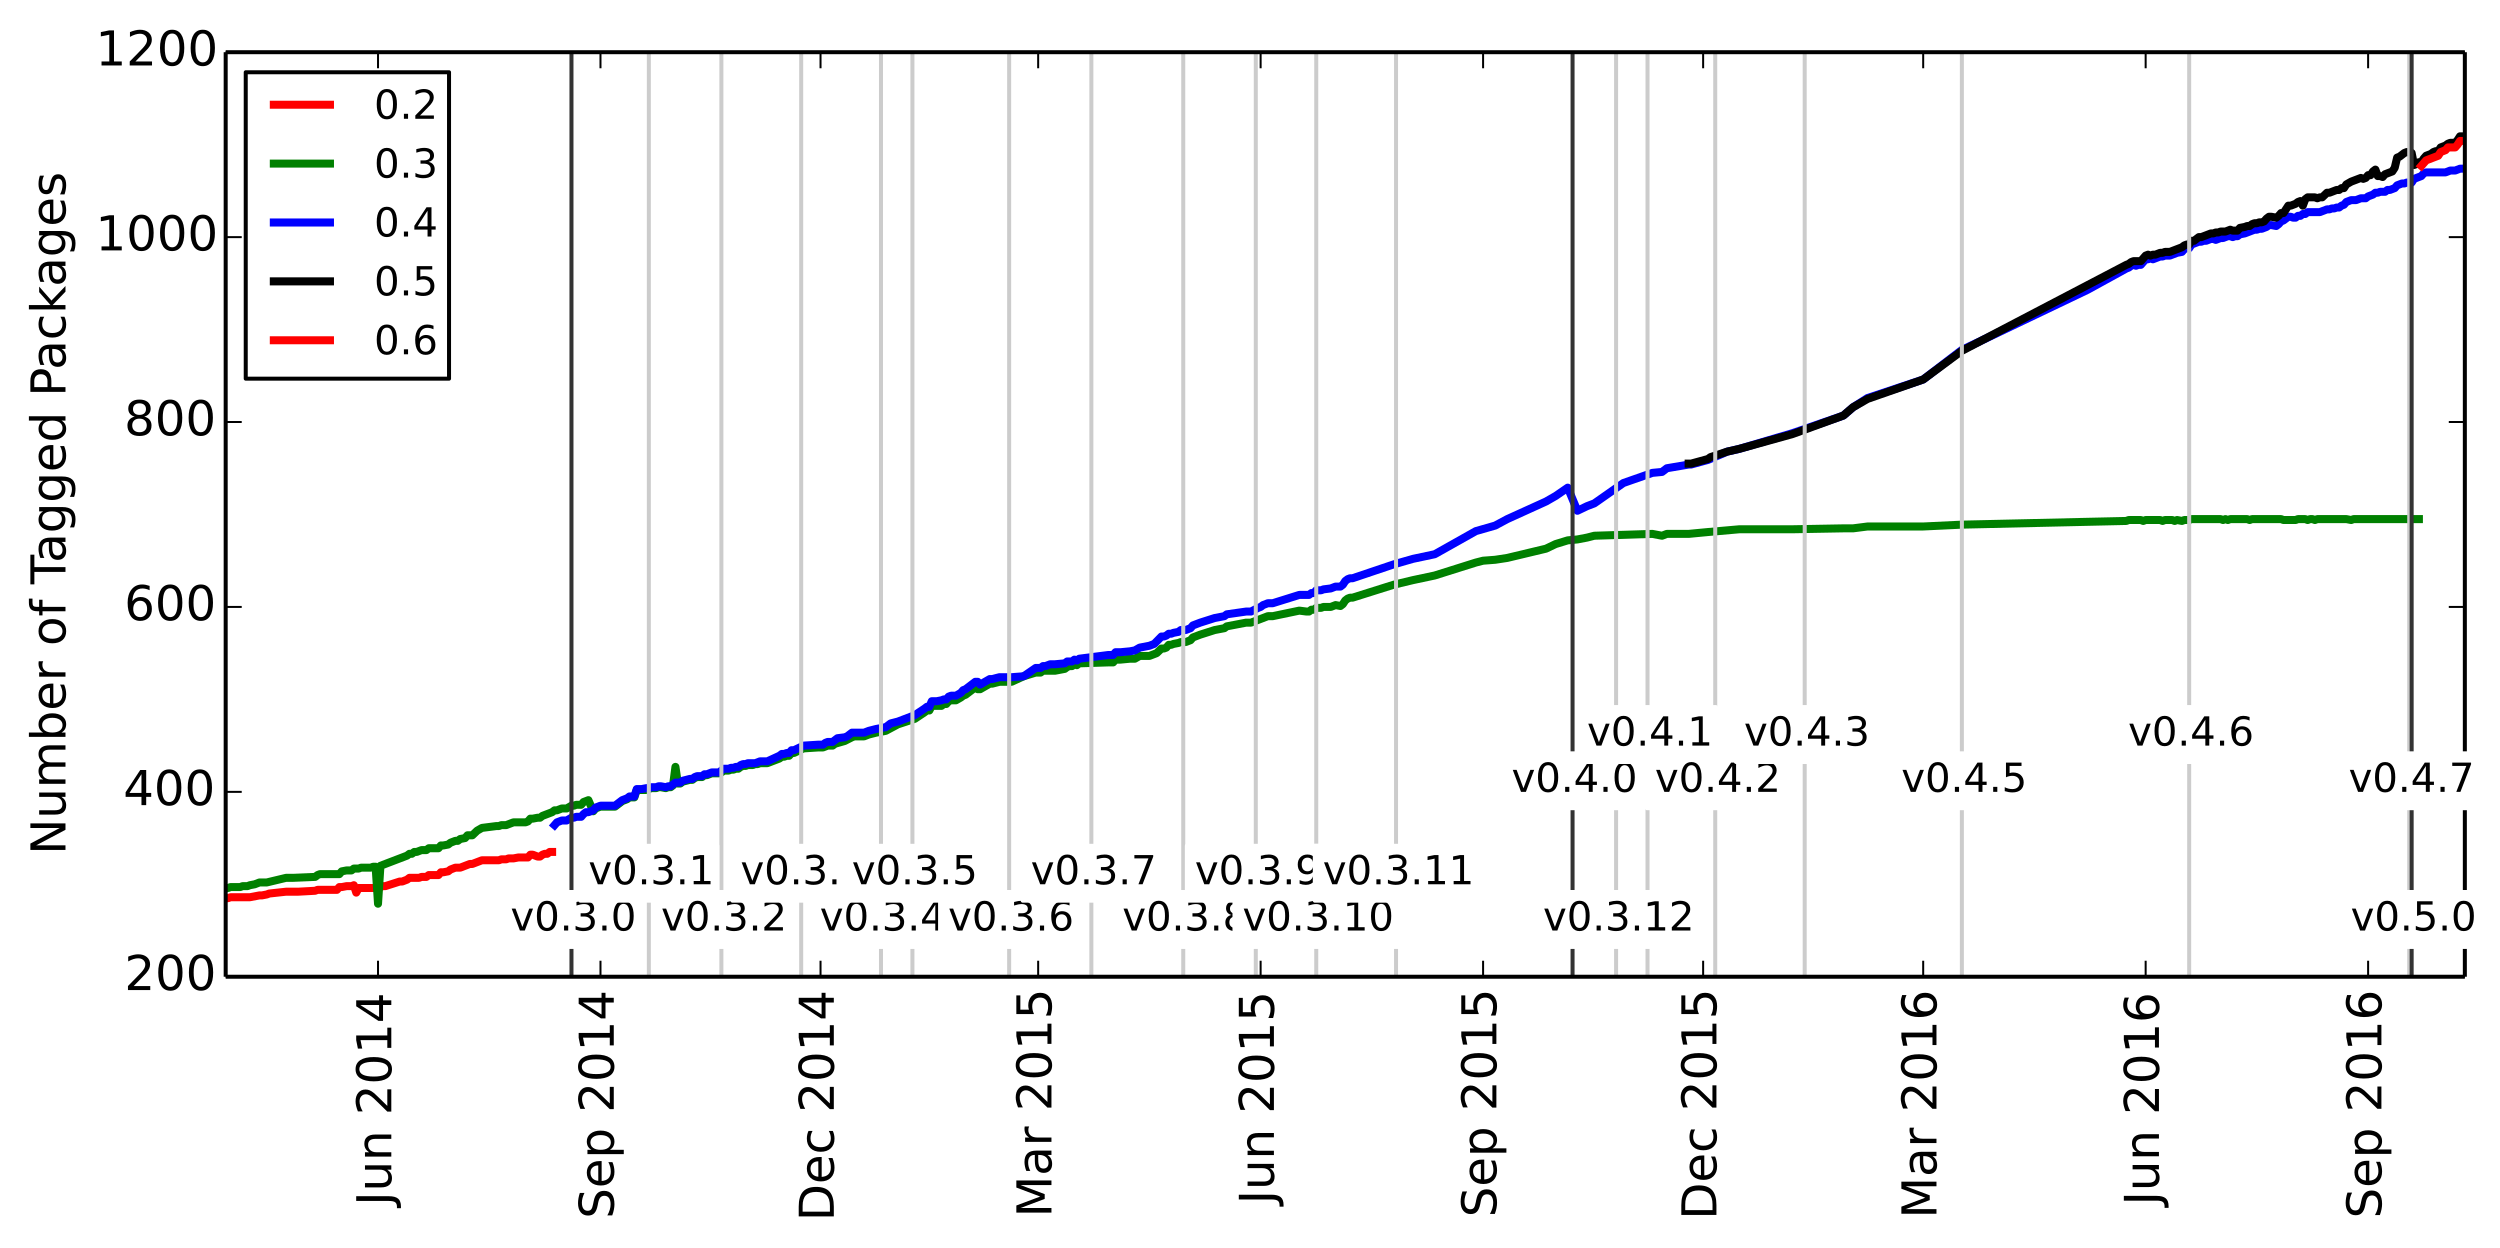 <?xml version="1.0" encoding="utf-8" standalone="no"?>
<!DOCTYPE svg PUBLIC "-//W3C//DTD SVG 1.1//EN"
  "http://www.w3.org/Graphics/SVG/1.1/DTD/svg11.dtd">
<!-- Created with matplotlib (http://matplotlib.org/) -->
<svg height="311pt" version="1.1" viewBox="0 0 623 311" width="623pt" xmlns="http://www.w3.org/2000/svg" xmlns:xlink="http://www.w3.org/1999/xlink">
 <defs>
  <style type="text/css">
*{stroke-linecap:butt;stroke-linejoin:round;}
  </style>
 </defs>
 <g id="figure_1">
  <g id="patch_1">
   <path d="
M0 311.509
L623.376 311.509
L623.376 0
L0 0
z
" style="fill:#ffffff;"/>
  </g>
  <g id="axes_1">
   <g id="patch_2">
    <path d="
M56.239 243.407
L614.239 243.407
L614.239 13.007
L56.239 13.007
z
" style="fill:#ffffff;"/>
   </g>
   <g id="line2d_1">
    <path clip-path="url(#pd39b4832ff)" d="
M137.589 212.303
L136.986 212.303
L136.383 212.764
L135.781 212.764
L135.178 212.994
L134.576 213.455
L133.973 213.455
L132.768 212.994
L132.165 212.994
L131.563 213.685
L130.96 213.685
L129.755 213.685
L129.152 213.685
L127.947 213.916
L127.345 213.916
L126.742 213.916
L126.139 214.146
L125.537 214.146
L124.934 214.146
L124.332 214.376
L123.729 214.376
L121.921 214.376
L121.319 214.376
L120.716 214.376
L120.113 214.376
L118.908 214.837
L117.703 215.298
L117.101 215.298
L116.498 215.528
L115.895 215.759
L114.69 216.22
L114.088 216.22
L113.485 216.22
L112.882 216.45
L112.28 216.68
L111.677 217.141
L110.472 217.372
L109.869 217.372
L109.267 218.063
L108.664 218.063
L108.062 218.063
L107.459 218.063
L106.856 218.063
L106.254 218.524
L105.049 218.524
L104.446 218.754
L103.844 218.754
L103.241 218.754
L102.638 218.754
L102.036 218.754
L101.433 219.215
L100.831 219.445
L100.228 219.676
L99.625 219.676
L96.01 220.828
L95.407 220.828
L94.805 221.058
L94.202 221.058
L93.599 221.288
L92.997 221.288
L92.394 221.288
L91.792 221.288
L91.189 221.288
L90.587 221.288
L89.984 221.288
L89.381 221.288
L88.779 222.44
L88.176 220.597
L87.573 220.828
L86.971 220.828
L86.368 220.828
L85.163 221.058
L84.561 221.058
L83.958 221.749
L83.355 221.749
L82.753 221.749
L82.15 221.749
L81.548 221.749
L80.945 221.749
L80.342 221.749
L79.74 221.749
L79.137 221.749
L78.535 221.98
L74.317 222.21
L73.111 222.21
L71.303 222.21
L67.085 222.671
L66.483 222.901
L65.278 223.132
L64.675 223.132
L63.47 223.362
L62.265 223.592
L61.662 223.592
L60.457 223.592
L59.854 223.592
L59.252 223.592
L58.649 223.592
L58.047 223.592
L57.444 223.592
L56.841 223.823
L56.239 223.823" style="fill:none;stroke:#ff0000;stroke-linecap:square;stroke-width:2;"/>
   </g>
   <g id="line2d_2">
    <path clip-path="url(#pd39b4832ff)" d="
M602.79 129.359
L586.52 129.359
L585.917 129.589
L584.712 129.359
L577.481 129.359
L576.878 129.589
L576.275 129.359
L575.673 129.359
L575.07 129.589
L574.468 129.359
L572.66 129.359
L572.057 129.589
L569.044 129.589
L568.442 129.359
L561.211 129.359
L560.608 129.589
L560.005 129.359
L555.787 129.359
L555.185 129.589
L554.582 129.359
L553.98 129.589
L553.377 129.359
L546.146 129.359
L545.543 129.589
L544.338 129.589
L543.736 129.82
L542.53 129.589
L541.928 129.82
L541.325 129.589
L539.517 129.589
L538.915 129.82
L538.312 129.589
L534.697 129.589
L534.094 129.82
L533.491 129.589
L530.478 129.589
L529.876 129.82
L488.9 130.741
L479.258 131.202
L465.399 131.202
L461.783 131.663
L459.373 131.663
L446.718 131.893
L433.461 131.893
L425.628 132.584
L420.807 133.045
L415.383 133.045
L414.178 133.506
L411.768 133.045
L397.306 133.506
L395.498 133.967
L393.088 134.428
L390.677 134.658
L387.664 135.58
L385.254 136.732
L375.612 139.036
L372.599 139.496
L369.586 139.727
L367.779 140.188
L357.535 143.413
L352.111 144.565
L347.291 145.717
L337.047 148.943
L336.444 148.943
L335.841 149.173
L335.239 149.634
L334.636 150.556
L334.034 151.016
L332.828 150.786
L331.623 151.247
L329.815 151.247
L329.213 151.477
L328.008 151.477
L327.405 151.938
L326.802 151.938
L326.2 152.399
L325.597 152.399
L323.79 152.168
L317.161 153.551
L315.956 153.551
L311.738 155.164
L310.532 155.164
L305.712 156.085
L305.109 156.546
L302.699 157.007
L299.083 158.159
L297.275 158.85
L296.673 159.541
L295.468 160.002
L294.263 160.002
L293.66 160.232
L292.455 160.463
L291.852 160.693
L291.25 160.693
L290.647 161.384
L290.044 161.615
L289.442 161.615
L288.237 162.767
L286.429 163.458
L284.018 163.458
L282.813 164.149
L281.608 164.149
L279.198 164.38
L277.993 164.38
L277.39 165.071
L276.185 165.071
L268.954 165.301
L268.351 165.762
L267.748 165.532
L267.146 165.992
L266.543 165.992
L265.941 166.223
L265.338 166.684
L262.928 167.144
L259.915 167.144
L259.312 167.605
L258.107 167.605
L255.094 168.527
L252.081 169.909
L249.068 169.909
L247.26 170.37
L246.658 170.37
L244.247 171.752
L243.645 171.752
L243.042 171.292
L240.632 173.135
L240.029 173.365
L239.427 173.826
L238.221 174.517
L237.016 174.517
L236.414 174.748
L235.811 175.439
L235.209 175.439
L234.606 175.9
L232.196 175.9
L231.593 177.052
L230.99 177.052
L230.388 177.512
L227.977 179.125
L223.759 180.508
L220.746 182.12
L218.336 182.581
L216.528 183.042
L215.323 183.503
L212.913 183.503
L212.31 183.733
L210.502 184.655
L208.092 185.346
L207.489 185.807
L206.284 185.807
L205.079 186.268
L203.874 186.268
L200.258 186.498
L197.848 187.65
L197.245 187.65
L196.643 188.341
L196.04 188.341
L195.437 188.572
L194.835 188.572
L194.232 189.032
L191.219 190.184
L189.412 190.184
L188.809 190.415
L188.206 190.415
L187.604 190.645
L186.399 190.645
L185.796 190.876
L185.193 190.876
L184.591 191.106
L183.988 191.567
L183.386 191.567
L182.783 191.797
L182.18 191.797
L181.578 192.028
L180.373 192.028
L179.77 192.488
L179.167 192.719
L177.36 192.719
L176.155 193.18
L175.552 193.18
L174.949 193.64
L173.744 193.64
L173.142 193.871
L172.539 194.332
L171.936 194.332
L170.129 194.792
L169.526 195.253
L168.923 195.253
L168.321 191.106
L167.718 195.714
L167.116 196.175
L166.513 196.175
L165.91 196.405
L164.705 196.175
L164.103 196.175
L163.5 196.405
L162.295 196.405
L161.09 196.866
L158.679 196.866
L158.077 198.709
L156.872 198.709
L156.269 199.17
L155.064 199.631
L153.256 201.013
L149.64 201.013
L148.435 201.474
L147.833 202.165
L146.628 199.4
L145.422 199.861
L144.82 200.552
L143.615 200.552
L143.012 200.783
L142.409 200.783
L141.204 201.474
L139.999 201.474
L138.794 201.935
L138.191 201.935
L137.589 202.396
L135.178 203.317
L134.576 203.778
L133.973 203.778
L132.768 204.008
L132.165 204.008
L131.563 204.7
L130.96 204.93
L127.947 204.93
L126.139 205.621
L124.934 205.621
L124.332 205.852
L123.729 205.852
L120.113 206.312
L118.908 207.004
L117.703 208.156
L116.498 208.156
L115.895 208.847
L114.69 209.077
L114.088 209.538
L113.485 209.538
L112.28 209.999
L111.677 210.46
L110.472 210.69
L109.869 210.69
L109.267 211.381
L106.856 211.381
L106.254 211.842
L105.049 211.842
L103.844 212.303
L103.241 212.303
L102.638 212.764
L102.036 212.764
L101.433 213.224
L94.805 215.759
L94.202 225.205
L93.599 215.989
L92.997 215.989
L92.394 216.22
L89.984 216.22
L89.381 216.45
L88.176 216.45
L87.573 216.911
L86.368 216.911
L85.163 217.141
L84.561 217.832
L79.74 217.832
L79.137 218.063
L78.535 218.524
L73.111 218.754
L71.303 218.754
L66.483 219.906
L64.675 219.906
L63.47 220.367
L62.265 220.597
L61.662 220.828
L60.457 220.828
L59.854 221.058
L57.444 221.058
L56.841 221.288
L56.239 221.288
L56.239 221.288" style="fill:none;stroke:#008000;stroke-linecap:square;stroke-width:2;"/>
   </g>
   <g id="line2d_3">
    <path clip-path="url(#pd39b4832ff)" d="
M614.239 42.037
L613.636 42.037
L613.034 42.037
L611.828 42.498
L610.623 42.498
L609.418 42.959
L604.597 42.959
L603.995 43.189
L603.392 43.88
L601.584 44.572
L600.982 45.493
L599.777 45.493
L599.174 45.724
L598.571 45.724
L597.366 46.184
L596.764 46.876
L595.558 47.337
L594.956 47.337
L594.353 47.797
L593.148 47.797
L592.545 48.028
L591.943 48.028
L591.34 48.489
L590.135 48.949
L589.532 49.41
L588.327 49.41
L587.122 49.871
L585.917 49.871
L584.712 50.332
L584.109 51.023
L583.507 51.253
L582.904 51.714
L582.301 51.714
L581.699 51.944
L581.096 51.944
L580.494 52.175
L579.891 52.175
L578.083 52.866
L575.07 52.866
L574.468 53.327
L573.865 53.327
L573.263 53.788
L572.66 53.788
L572.057 54.248
L571.455 54.248
L570.852 54.018
L570.25 54.018
L569.044 54.94
L568.442 55.17
L567.839 55.861
L567.237 56.322
L566.031 56.092
L565.429 56.092
L564.826 56.553
L563.621 57.013
L563.018 57.013
L562.416 57.244
L561.813 57.244
L559.403 58.165
L558.198 58.396
L557.595 58.856
L556.993 58.856
L556.39 59.087
L555.787 58.856
L555.185 58.856
L553.98 59.317
L553.377 59.317
L552.172 59.778
L551.569 59.548
L550.967 59.548
L549.761 60.008
L549.159 60.008
L548.556 60.239
L547.954 60.239
L546.146 60.93
L545.543 61.852
L544.941 61.852
L544.338 62.082
L543.736 62.773
L542.53 63.004
L540.723 63.695
L539.517 63.695
L538.915 63.925
L538.312 63.925
L536.504 64.617
L535.902 64.386
L535.299 64.617
L534.697 64.617
L533.491 65.999
L532.889 65.999
L532.286 66.229
L531.684 65.999
L531.081 66.229
L530.478 66.69
L529.876 66.921
L520.234 72.22
L488.9 87.196
L479.258 94.569
L465.399 99.177
L461.783 101.48
L459.373 103.554
L446.718 107.932
L433.461 111.848
L430.448 112.54
L425.628 114.613
L421.409 115.765
L420.807 115.765
L415.383 116.687
L414.178 117.608
L411.768 117.839
L404.537 120.373
L397.306 125.442
L395.498 126.133
L393.088 127.285
L390.677 121.525
L387.664 123.599
L385.254 124.981
L375.612 129.359
L372.599 130.972
L367.779 132.354
L357.535 138.114
L352.111 139.266
L347.291 140.648
L337.047 144.104
L336.444 144.104
L335.841 144.335
L335.239 144.796
L334.636 145.717
L334.034 146.178
L332.828 146.178
L331.623 146.639
L329.815 146.869
L329.213 147.1
L328.008 147.1
L327.405 147.791
L326.802 147.791
L326.2 148.252
L323.79 148.252
L317.161 150.325
L315.956 150.325
L314.751 150.786
L314.148 151.247
L313.545 151.477
L311.738 152.399
L310.532 152.399
L305.712 153.09
L305.109 153.551
L302.699 154.012
L299.083 155.164
L297.275 155.855
L296.673 156.546
L295.468 157.007
L294.263 157.007
L293.66 157.468
L292.455 157.698
L291.852 157.928
L291.25 157.928
L290.647 158.389
L290.044 158.62
L289.442 158.62
L287.634 160.463
L286.429 160.924
L284.018 161.384
L282.813 162.076
L281.608 162.306
L279.198 162.536
L277.993 162.536
L277.39 163.228
L276.185 163.228
L268.954 164.149
L268.351 164.61
L267.748 164.38
L267.146 164.84
L265.941 164.84
L265.338 165.301
L262.928 165.532
L261.723 165.532
L260.517 165.992
L259.915 165.992
L259.312 166.453
L258.107 166.453
L255.094 168.527
L252.081 168.757
L249.068 168.757
L247.26 169.218
L246.658 169.218
L244.247 170.6
L243.645 169.909
L243.042 169.909
L240.632 171.752
L240.029 171.983
L239.427 172.674
L238.221 173.365
L237.016 173.365
L236.414 173.596
L235.811 174.287
L235.209 174.287
L234.606 174.517
L233.401 174.748
L232.196 174.748
L231.593 176.13
L230.99 176.13
L230.388 176.591
L227.977 178.204
L223.759 179.816
L221.951 180.277
L220.746 181.199
L218.336 181.66
L216.528 182.12
L215.323 182.581
L212.31 182.581
L211.105 183.503
L210.502 183.733
L208.694 183.964
L207.489 184.885
L206.284 184.885
L205.682 185.116
L205.079 185.576
L203.874 185.576
L200.258 185.807
L197.848 186.959
L197.245 186.959
L196.643 187.65
L196.04 187.65
L195.437 187.88
L194.835 187.88
L194.232 188.341
L191.219 189.724
L189.412 189.724
L188.206 190.184
L186.399 190.184
L185.796 190.415
L185.193 190.415
L184.591 190.645
L183.988 191.106
L183.386 191.106
L182.783 191.336
L182.18 191.336
L181.578 191.567
L180.373 191.567
L179.167 192.488
L177.36 192.488
L176.155 192.949
L175.552 192.949
L174.949 193.41
L173.744 193.41
L173.142 193.64
L172.539 194.101
L171.936 194.101
L170.129 194.562
L169.526 195.023
L168.321 195.023
L167.116 195.944
L166.513 195.944
L165.91 196.175
L164.705 195.944
L164.103 195.944
L163.5 196.175
L162.295 196.175
L161.692 196.405
L161.09 196.405
L159.885 196.636
L158.679 196.636
L158.077 198.479
L156.872 198.479
L156.269 198.94
L155.064 199.4
L153.256 200.783
L149.64 200.783
L148.435 201.244
L147.833 201.935
L146.628 202.396
L146.025 202.396
L145.422 202.856
L144.82 203.548
L143.615 203.548
L143.012 203.778
L142.409 203.778
L141.204 204.469
L139.999 204.469
L138.794 204.93
L138.191 205.621
L138.191 205.621" style="fill:none;stroke:#0000ff;stroke-linecap:square;stroke-width:2;"/>
   </g>
   <g id="line2d_4">
    <path clip-path="url(#pd39b4832ff)" d="
M614.239 33.973
L613.636 33.973
L613.034 33.973
L612.431 34.895
L611.828 35.586
L610.623 35.586
L610.021 35.816
L609.418 36.277
L608.213 36.738
L607.61 37.66
L607.008 37.66
L606.405 37.89
L605.802 38.351
L604.597 38.812
L603.995 39.503
L603.392 40.425
L602.79 40.425
L602.187 40.885
L601.584 41.116
L600.982 38.12
L599.777 37.89
L599.174 38.12
L597.969 39.042
L597.366 39.273
L596.764 41.807
L596.161 42.728
L594.353 43.42
L593.751 44.111
L593.148 43.88
L592.545 43.88
L591.943 42.268
L591.34 42.728
L590.738 43.65
L590.135 43.65
L589.532 44.341
L588.93 44.572
L588.327 44.341
L585.917 45.263
L584.712 45.954
L584.109 46.876
L583.507 46.876
L582.904 47.337
L582.301 47.337
L580.494 48.028
L579.891 48.028
L578.686 49.18
L578.083 49.18
L577.481 49.41
L576.878 49.18
L575.07 49.18
L574.468 49.641
L573.865 51.253
L573.263 50.101
L572.66 50.332
L572.057 50.792
L570.852 51.253
L570.25 51.253
L569.044 53.096
L568.442 53.096
L567.839 53.788
L567.237 54.248
L566.031 54.018
L565.429 54.018
L564.826 54.479
L564.224 55.17
L563.621 55.401
L563.018 55.401
L562.416 55.631
L561.813 55.631
L561.211 55.861
L560.608 56.322
L560.005 56.322
L559.403 56.553
L558.198 56.783
L557.595 57.474
L556.39 57.474
L555.787 57.244
L554.582 57.705
L553.377 57.705
L552.774 57.935
L552.172 57.935
L551.569 58.165
L550.967 58.165
L548.556 59.087
L547.954 59.087
L546.748 60.008
L546.146 60.008
L545.543 60.93
L544.941 60.93
L544.338 61.16
L543.736 61.621
L540.723 62.773
L539.517 62.773
L538.915 63.004
L538.312 63.004
L537.107 63.465
L536.504 63.465
L535.902 63.695
L535.299 63.465
L534.697 63.695
L533.491 65.077
L531.684 65.077
L531.081 65.308
L530.478 65.769
L529.876 65.999
L488.9 87.426
L479.258 94.569
L465.399 99.407
L461.783 101.48
L459.373 103.554
L446.718 108.162
L433.461 111.848
L430.448 112.54
L426.23 113.922
L425.628 114.383
L421.409 115.535
L420.807 115.535
L420.807 115.535" style="fill:none;stroke:#000000;stroke-linecap:square;stroke-width:2;"/>
   </g>
   <g id="line2d_5">
    <path clip-path="url(#pd39b4832ff)" d="
M614.239 35.125
L613.636 35.125
L613.034 35.125
L612.431 36.047
L611.828 36.738
L610.623 36.738
L610.021 36.738
L609.418 37.429
L608.815 37.66
L608.213 37.89
L607.61 38.812
L607.008 39.042
L606.405 39.273
L605.802 39.503
L605.2 39.733
L604.597 39.964
L603.995 40.655
L603.392 41.346" style="fill:none;stroke:#ff0000;stroke-linecap:square;stroke-width:2;"/>
   </g>
   <g id="line2d_6">
    <path clip-path="url(#pd39b4832ff)" d="
M142.409 243.407
L142.409 13.007" style="fill:none;stroke:#333333;stroke-linecap:square;"/>
   </g>
   <g id="line2d_7">
    <path clip-path="url(#pd39b4832ff)" d="
M161.692 243.407
L161.692 13.007" style="fill:none;stroke:#cccccc;stroke-linecap:square;"/>
   </g>
   <g id="line2d_8">
    <path clip-path="url(#pd39b4832ff)" d="
M179.77 243.407
L179.77 13.007" style="fill:none;stroke:#cccccc;stroke-linecap:square;"/>
   </g>
   <g id="line2d_9">
    <path clip-path="url(#pd39b4832ff)" d="
M199.656 243.407
L199.656 13.007" style="fill:none;stroke:#cccccc;stroke-linecap:square;"/>
   </g>
   <g id="line2d_10">
    <path clip-path="url(#pd39b4832ff)" d="
M219.541 243.407
L219.541 13.007" style="fill:none;stroke:#cccccc;stroke-linecap:square;"/>
   </g>
   <g id="line2d_11">
    <path clip-path="url(#pd39b4832ff)" d="
M227.375 243.407
L227.375 13.007" style="fill:none;stroke:#cccccc;stroke-linecap:square;"/>
   </g>
   <g id="line2d_12">
    <path clip-path="url(#pd39b4832ff)" d="
M251.478 243.407
L251.478 13.007" style="fill:none;stroke:#cccccc;stroke-linecap:square;"/>
   </g>
   <g id="line2d_13">
    <path clip-path="url(#pd39b4832ff)" d="
M271.967 243.407
L271.967 13.007" style="fill:none;stroke:#cccccc;stroke-linecap:square;"/>
   </g>
   <g id="line2d_14">
    <path clip-path="url(#pd39b4832ff)" d="
M294.865 243.407
L294.865 13.007" style="fill:none;stroke:#cccccc;stroke-linecap:square;"/>
   </g>
   <g id="line2d_15">
    <path clip-path="url(#pd39b4832ff)" d="
M312.943 243.407
L312.943 13.007" style="fill:none;stroke:#cccccc;stroke-linecap:square;"/>
   </g>
   <g id="line2d_16">
    <path clip-path="url(#pd39b4832ff)" d="
M328.008 243.407
L328.008 13.007" style="fill:none;stroke:#cccccc;stroke-linecap:square;"/>
   </g>
   <g id="line2d_17">
    <path clip-path="url(#pd39b4832ff)" d="
M347.893 243.407
L347.893 13.007" style="fill:none;stroke:#cccccc;stroke-linecap:square;"/>
   </g>
   <g id="line2d_18">
    <path clip-path="url(#pd39b4832ff)" d="
M402.729 243.407
L402.729 13.007" style="fill:none;stroke:#cccccc;stroke-linecap:square;"/>
   </g>
   <g id="line2d_19">
    <path clip-path="url(#pd39b4832ff)" d="
M391.882 243.407
L391.882 13.007" style="fill:none;stroke:#333333;stroke-linecap:square;"/>
   </g>
   <g id="line2d_20">
    <path clip-path="url(#pd39b4832ff)" d="
M410.563 243.407
L410.563 13.007" style="fill:none;stroke:#cccccc;stroke-linecap:square;"/>
   </g>
   <g id="line2d_21">
    <path clip-path="url(#pd39b4832ff)" d="
M427.435 243.407
L427.435 13.007" style="fill:none;stroke:#cccccc;stroke-linecap:square;"/>
   </g>
   <g id="line2d_22">
    <path clip-path="url(#pd39b4832ff)" d="
M449.731 243.407
L449.731 13.007" style="fill:none;stroke:#cccccc;stroke-linecap:square;"/>
   </g>
   <g id="line2d_23">
    <path clip-path="url(#pd39b4832ff)" d="
M488.9 243.407
L488.9 13.007" style="fill:none;stroke:#cccccc;stroke-linecap:square;"/>
   </g>
   <g id="line2d_24">
    <path clip-path="url(#pd39b4832ff)" d="
M545.543 243.407
L545.543 13.007" style="fill:none;stroke:#cccccc;stroke-linecap:square;"/>
   </g>
   <g id="line2d_25">
    <path clip-path="url(#pd39b4832ff)" d="
M600.379 243.407
L600.379 13.007" style="fill:none;stroke:#cccccc;stroke-linecap:square;"/>
   </g>
   <g id="line2d_26">
    <path clip-path="url(#pd39b4832ff)" d="
M600.982 243.407
L600.982 13.007" style="fill:none;stroke:#333333;stroke-linecap:square;"/>
   </g>
   <g id="matplotlib.axis_1">
    <g id="xtick_1">
     <g id="line2d_27">
      <defs>
       <path d="
M0 0
L0 -4" id="m93b0483c22" style="stroke:#000000;stroke-width:0.5;"/>
      </defs>
      <g>
       <use style="stroke:#000000;stroke-width:0.5;" x="94.202" xlink:href="#m93b0483c22" y="243.407"/>
      </g>
     </g>
     <g id="line2d_28">
      <defs>
       <path d="
M0 0
L0 4" id="m741efc42ff" style="stroke:#000000;stroke-width:0.5;"/>
      </defs>
      <g>
       <use style="stroke:#000000;stroke-width:0.5;" x="94.202" xlink:href="#m741efc42ff" y="13.007"/>
      </g>
     </g>
     <g id="text_1">
      <!-- Jun 2014 -->
      <defs>
       <path d="
M9.812 72.906
L19.672 72.906
L19.672 5.078
Q19.672 -8.109 14.672 -14.062
Q9.672 -20.016 -1.422 -20.016
L-5.172 -20.016
L-5.172 -11.719
L-2.094 -11.719
Q4.438 -11.719 7.125 -8.047
Q9.812 -4.391 9.812 5.078
z
" id="DejaVuSans-4a"/>
       <path d="
M54.891 33.016
L54.891 0
L45.906 0
L45.906 32.719
Q45.906 40.484 42.875 44.328
Q39.844 48.188 33.797 48.188
Q26.516 48.188 22.312 43.547
Q18.109 38.922 18.109 30.906
L18.109 0
L9.078 0
L9.078 54.688
L18.109 54.688
L18.109 46.188
Q21.344 51.125 25.703 53.562
Q30.078 56 35.797 56
Q45.219 56 50.047 50.172
Q54.891 44.344 54.891 33.016" id="DejaVuSans-6e"/>
       <path d="
M12.406 8.297
L28.516 8.297
L28.516 63.922
L10.984 60.406
L10.984 69.391
L28.422 72.906
L38.281 72.906
L38.281 8.297
L54.391 8.297
L54.391 0
L12.406 0
z
" id="DejaVuSans-31"/>
       <path d="
M31.781 66.406
Q24.172 66.406 20.328 58.906
Q16.5 51.422 16.5 36.375
Q16.5 21.391 20.328 13.891
Q24.172 6.391 31.781 6.391
Q39.453 6.391 43.281 13.891
Q47.125 21.391 47.125 36.375
Q47.125 51.422 43.281 58.906
Q39.453 66.406 31.781 66.406
M31.781 74.219
Q44.047 74.219 50.516 64.516
Q56.984 54.828 56.984 36.375
Q56.984 17.969 50.516 8.266
Q44.047 -1.422 31.781 -1.422
Q19.531 -1.422 13.062 8.266
Q6.594 17.969 6.594 36.375
Q6.594 54.828 13.062 64.516
Q19.531 74.219 31.781 74.219" id="DejaVuSans-30"/>
       <path id="DejaVuSans-20"/>
       <path d="
M19.188 8.297
L53.609 8.297
L53.609 0
L7.328 0
L7.328 8.297
Q12.938 14.109 22.625 23.891
Q32.328 33.688 34.812 36.531
Q39.547 41.844 41.422 45.531
Q43.312 49.219 43.312 52.781
Q43.312 58.594 39.234 62.25
Q35.156 65.922 28.609 65.922
Q23.969 65.922 18.812 64.312
Q13.672 62.703 7.812 59.422
L7.812 69.391
Q13.766 71.781 18.938 73
Q24.125 74.219 28.422 74.219
Q39.75 74.219 46.484 68.547
Q53.219 62.891 53.219 53.422
Q53.219 48.922 51.531 44.891
Q49.859 40.875 45.406 35.406
Q44.188 33.984 37.641 27.219
Q31.109 20.453 19.188 8.297" id="DejaVuSans-32"/>
       <path d="
M37.797 64.312
L12.891 25.391
L37.797 25.391
z

M35.203 72.906
L47.609 72.906
L47.609 25.391
L58.016 25.391
L58.016 17.188
L47.609 17.188
L47.609 0
L37.797 0
L37.797 17.188
L4.891 17.188
L4.891 26.703
z
" id="DejaVuSans-34"/>
       <path d="
M8.5 21.578
L8.5 54.688
L17.484 54.688
L17.484 21.922
Q17.484 14.156 20.5 10.266
Q23.531 6.391 29.594 6.391
Q36.859 6.391 41.078 11.031
Q45.312 15.672 45.312 23.688
L45.312 54.688
L54.297 54.688
L54.297 0
L45.312 0
L45.312 8.406
Q42.047 3.422 37.719 1
Q33.406 -1.422 27.688 -1.422
Q18.266 -1.422 13.375 4.438
Q8.5 10.297 8.5 21.578
M31.109 56
z
" id="DejaVuSans-75"/>
      </defs>
      <g transform="translate(97.513 300.458)rotate(-90.0)scale(0.12 -0.12)">
       <use xlink:href="#DejaVuSans-4a"/>
       <use x="29.492" xlink:href="#DejaVuSans-75"/>
       <use x="92.871" xlink:href="#DejaVuSans-6e"/>
       <use x="156.25" xlink:href="#DejaVuSans-20"/>
       <use x="188.037" xlink:href="#DejaVuSans-32"/>
       <use x="251.66" xlink:href="#DejaVuSans-30"/>
       <use x="315.283" xlink:href="#DejaVuSans-31"/>
       <use x="378.906" xlink:href="#DejaVuSans-34"/>
      </g>
     </g>
    </g>
    <g id="xtick_2">
     <g id="line2d_29">
      <g>
       <use style="stroke:#000000;stroke-width:0.5;" x="149.64" xlink:href="#m93b0483c22" y="243.407"/>
      </g>
     </g>
     <g id="line2d_30">
      <g>
       <use style="stroke:#000000;stroke-width:0.5;" x="149.64" xlink:href="#m741efc42ff" y="13.007"/>
      </g>
     </g>
     <g id="text_2">
      <!-- Sep 2014 -->
      <defs>
       <path d="
M53.516 70.516
L53.516 60.891
Q47.906 63.578 42.922 64.891
Q37.938 66.219 33.297 66.219
Q25.25 66.219 20.875 63.094
Q16.5 59.969 16.5 54.203
Q16.5 49.359 19.406 46.891
Q22.312 44.438 30.422 42.922
L36.375 41.703
Q47.406 39.594 52.656 34.297
Q57.906 29 57.906 20.125
Q57.906 9.516 50.797 4.047
Q43.703 -1.422 29.984 -1.422
Q24.812 -1.422 18.969 -0.25
Q13.141 0.922 6.891 3.219
L6.891 13.375
Q12.891 10.016 18.656 8.297
Q24.422 6.594 29.984 6.594
Q38.422 6.594 43.016 9.906
Q47.609 13.234 47.609 19.391
Q47.609 24.75 44.312 27.781
Q41.016 30.812 33.5 32.328
L27.484 33.5
Q16.453 35.688 11.516 40.375
Q6.594 45.062 6.594 53.422
Q6.594 63.094 13.406 68.656
Q20.219 74.219 32.172 74.219
Q37.312 74.219 42.625 73.281
Q47.953 72.359 53.516 70.516" id="DejaVuSans-53"/>
       <path d="
M56.203 29.594
L56.203 25.203
L14.891 25.203
Q15.484 15.922 20.484 11.062
Q25.484 6.203 34.422 6.203
Q39.594 6.203 44.453 7.469
Q49.312 8.734 54.109 11.281
L54.109 2.781
Q49.266 0.734 44.188 -0.344
Q39.109 -1.422 33.891 -1.422
Q20.797 -1.422 13.156 6.188
Q5.516 13.812 5.516 26.812
Q5.516 40.234 12.766 48.109
Q20.016 56 32.328 56
Q43.359 56 49.781 48.891
Q56.203 41.797 56.203 29.594
M47.219 32.234
Q47.125 39.594 43.094 43.984
Q39.062 48.391 32.422 48.391
Q24.906 48.391 20.391 44.141
Q15.875 39.891 15.188 32.172
z
" id="DejaVuSans-65"/>
       <path d="
M18.109 8.203
L18.109 -20.797
L9.078 -20.797
L9.078 54.688
L18.109 54.688
L18.109 46.391
Q20.953 51.266 25.266 53.625
Q29.594 56 35.594 56
Q45.562 56 51.781 48.094
Q58.016 40.188 58.016 27.297
Q58.016 14.406 51.781 6.484
Q45.562 -1.422 35.594 -1.422
Q29.594 -1.422 25.266 0.953
Q20.953 3.328 18.109 8.203
M48.688 27.297
Q48.688 37.203 44.609 42.844
Q40.531 48.484 33.406 48.484
Q26.266 48.484 22.188 42.844
Q18.109 37.203 18.109 27.297
Q18.109 17.391 22.188 11.75
Q26.266 6.109 33.406 6.109
Q40.531 6.109 44.609 11.75
Q48.688 17.391 48.688 27.297" id="DejaVuSans-70"/>
      </defs>
      <g transform="translate(152.952 303.707)rotate(-90.0)scale(0.12 -0.12)">
       <use xlink:href="#DejaVuSans-53"/>
       <use x="63.477" xlink:href="#DejaVuSans-65"/>
       <use x="125.0" xlink:href="#DejaVuSans-70"/>
       <use x="188.477" xlink:href="#DejaVuSans-20"/>
       <use x="220.264" xlink:href="#DejaVuSans-32"/>
       <use x="283.887" xlink:href="#DejaVuSans-30"/>
       <use x="347.51" xlink:href="#DejaVuSans-31"/>
       <use x="411.133" xlink:href="#DejaVuSans-34"/>
      </g>
     </g>
    </g>
    <g id="xtick_3">
     <g id="line2d_31">
      <g>
       <use style="stroke:#000000;stroke-width:0.5;" x="204.476" xlink:href="#m93b0483c22" y="243.407"/>
      </g>
     </g>
     <g id="line2d_32">
      <g>
       <use style="stroke:#000000;stroke-width:0.5;" x="204.476" xlink:href="#m741efc42ff" y="13.007"/>
      </g>
     </g>
     <g id="text_3">
      <!-- Dec 2014 -->
      <defs>
       <path d="
M19.672 64.797
L19.672 8.109
L31.594 8.109
Q46.688 8.109 53.688 14.938
Q60.688 21.781 60.688 36.531
Q60.688 51.172 53.688 57.984
Q46.688 64.797 31.594 64.797
z

M9.812 72.906
L30.078 72.906
Q51.266 72.906 61.172 64.094
Q71.094 55.281 71.094 36.531
Q71.094 17.672 61.125 8.828
Q51.172 0 30.078 0
L9.812 0
z
" id="DejaVuSans-44"/>
       <path d="
M48.781 52.594
L48.781 44.188
Q44.969 46.297 41.141 47.344
Q37.312 48.391 33.406 48.391
Q24.656 48.391 19.812 42.844
Q14.984 37.312 14.984 27.297
Q14.984 17.281 19.812 11.734
Q24.656 6.203 33.406 6.203
Q37.312 6.203 41.141 7.25
Q44.969 8.297 48.781 10.406
L48.781 2.094
Q45.016 0.344 40.984 -0.531
Q36.969 -1.422 32.422 -1.422
Q20.062 -1.422 12.781 6.344
Q5.516 14.109 5.516 27.297
Q5.516 40.672 12.859 48.328
Q20.219 56 33.016 56
Q37.156 56 41.109 55.141
Q45.062 54.297 48.781 52.594" id="DejaVuSans-63"/>
      </defs>
      <g transform="translate(207.788 304.309)rotate(-90.0)scale(0.12 -0.12)">
       <use xlink:href="#DejaVuSans-44"/>
       <use x="77.002" xlink:href="#DejaVuSans-65"/>
       <use x="138.525" xlink:href="#DejaVuSans-63"/>
       <use x="193.506" xlink:href="#DejaVuSans-20"/>
       <use x="225.293" xlink:href="#DejaVuSans-32"/>
       <use x="288.916" xlink:href="#DejaVuSans-30"/>
       <use x="352.539" xlink:href="#DejaVuSans-31"/>
       <use x="416.162" xlink:href="#DejaVuSans-34"/>
      </g>
     </g>
    </g>
    <g id="xtick_4">
     <g id="line2d_33">
      <g>
       <use style="stroke:#000000;stroke-width:0.5;" x="258.71" xlink:href="#m93b0483c22" y="243.407"/>
      </g>
     </g>
     <g id="line2d_34">
      <g>
       <use style="stroke:#000000;stroke-width:0.5;" x="258.71" xlink:href="#m741efc42ff" y="13.007"/>
      </g>
     </g>
     <g id="text_4">
      <!-- Mar 2015 -->
      <defs>
       <path d="
M9.812 72.906
L24.516 72.906
L43.109 23.297
L61.812 72.906
L76.516 72.906
L76.516 0
L66.891 0
L66.891 64.016
L48.094 14.016
L38.188 14.016
L19.391 64.016
L19.391 0
L9.812 0
z
" id="DejaVuSans-4d"/>
       <path d="
M41.109 46.297
Q39.594 47.172 37.812 47.578
Q36.031 48 33.891 48
Q26.266 48 22.188 43.047
Q18.109 38.094 18.109 28.812
L18.109 0
L9.078 0
L9.078 54.688
L18.109 54.688
L18.109 46.188
Q20.953 51.172 25.484 53.578
Q30.031 56 36.531 56
Q37.453 56 38.578 55.875
Q39.703 55.766 41.062 55.516
z
" id="DejaVuSans-72"/>
       <path d="
M10.797 72.906
L49.516 72.906
L49.516 64.594
L19.828 64.594
L19.828 46.734
Q21.969 47.469 24.109 47.828
Q26.266 48.188 28.422 48.188
Q40.625 48.188 47.75 41.5
Q54.891 34.812 54.891 23.391
Q54.891 11.625 47.562 5.094
Q40.234 -1.422 26.906 -1.422
Q22.312 -1.422 17.547 -0.641
Q12.797 0.141 7.719 1.703
L7.719 11.625
Q12.109 9.234 16.797 8.062
Q21.484 6.891 26.703 6.891
Q35.156 6.891 40.078 11.328
Q45.016 15.766 45.016 23.391
Q45.016 31 40.078 35.438
Q35.156 39.891 26.703 39.891
Q22.75 39.891 18.812 39.016
Q14.891 38.141 10.797 36.281
z
" id="DejaVuSans-35"/>
       <path d="
M34.281 27.484
Q23.391 27.484 19.188 25
Q14.984 22.516 14.984 16.5
Q14.984 11.719 18.141 8.906
Q21.297 6.109 26.703 6.109
Q34.188 6.109 38.703 11.406
Q43.219 16.703 43.219 25.484
L43.219 27.484
z

M52.203 31.203
L52.203 0
L43.219 0
L43.219 8.297
Q40.141 3.328 35.547 0.953
Q30.953 -1.422 24.312 -1.422
Q15.922 -1.422 10.953 3.297
Q6 8.016 6 15.922
Q6 25.141 12.172 29.828
Q18.359 34.516 30.609 34.516
L43.219 34.516
L43.219 35.406
Q43.219 41.609 39.141 45
Q35.062 48.391 27.688 48.391
Q23 48.391 18.547 47.266
Q14.109 46.141 10.016 43.891
L10.016 52.203
Q14.938 54.109 19.578 55.047
Q24.219 56 28.609 56
Q40.484 56 46.344 49.844
Q52.203 43.703 52.203 31.203" id="DejaVuSans-61"/>
      </defs>
      <g transform="translate(262.021 303.353)rotate(-90.0)scale(0.12 -0.12)">
       <use xlink:href="#DejaVuSans-4d"/>
       <use x="86.279" xlink:href="#DejaVuSans-61"/>
       <use x="147.559" xlink:href="#DejaVuSans-72"/>
       <use x="188.672" xlink:href="#DejaVuSans-20"/>
       <use x="220.459" xlink:href="#DejaVuSans-32"/>
       <use x="284.082" xlink:href="#DejaVuSans-30"/>
       <use x="347.705" xlink:href="#DejaVuSans-31"/>
       <use x="411.328" xlink:href="#DejaVuSans-35"/>
      </g>
     </g>
    </g>
    <g id="xtick_5">
     <g id="line2d_35">
      <g>
       <use style="stroke:#000000;stroke-width:0.5;" x="314.148" xlink:href="#m93b0483c22" y="243.407"/>
      </g>
     </g>
     <g id="line2d_36">
      <g>
       <use style="stroke:#000000;stroke-width:0.5;" x="314.148" xlink:href="#m741efc42ff" y="13.007"/>
      </g>
     </g>
     <g id="text_5">
      <!-- Jun 2015 -->
      <g transform="translate(317.459 300.083)rotate(-90.0)scale(0.12 -0.12)">
       <use xlink:href="#DejaVuSans-4a"/>
       <use x="29.492" xlink:href="#DejaVuSans-75"/>
       <use x="92.871" xlink:href="#DejaVuSans-6e"/>
       <use x="156.25" xlink:href="#DejaVuSans-20"/>
       <use x="188.037" xlink:href="#DejaVuSans-32"/>
       <use x="251.66" xlink:href="#DejaVuSans-30"/>
       <use x="315.283" xlink:href="#DejaVuSans-31"/>
       <use x="378.906" xlink:href="#DejaVuSans-35"/>
      </g>
     </g>
    </g>
    <g id="xtick_6">
     <g id="line2d_37">
      <g>
       <use style="stroke:#000000;stroke-width:0.5;" x="369.586" xlink:href="#m93b0483c22" y="243.407"/>
      </g>
     </g>
     <g id="line2d_38">
      <g>
       <use style="stroke:#000000;stroke-width:0.5;" x="369.586" xlink:href="#m741efc42ff" y="13.007"/>
      </g>
     </g>
     <g id="text_6">
      <!-- Sep 2015 -->
      <g transform="translate(372.898 303.332)rotate(-90.0)scale(0.12 -0.12)">
       <use xlink:href="#DejaVuSans-53"/>
       <use x="63.477" xlink:href="#DejaVuSans-65"/>
       <use x="125.0" xlink:href="#DejaVuSans-70"/>
       <use x="188.477" xlink:href="#DejaVuSans-20"/>
       <use x="220.264" xlink:href="#DejaVuSans-32"/>
       <use x="283.887" xlink:href="#DejaVuSans-30"/>
       <use x="347.51" xlink:href="#DejaVuSans-31"/>
       <use x="411.133" xlink:href="#DejaVuSans-35"/>
      </g>
     </g>
    </g>
    <g id="xtick_7">
     <g id="line2d_39">
      <g>
       <use style="stroke:#000000;stroke-width:0.5;" x="424.422" xlink:href="#m93b0483c22" y="243.407"/>
      </g>
     </g>
     <g id="line2d_40">
      <g>
       <use style="stroke:#000000;stroke-width:0.5;" x="424.422" xlink:href="#m741efc42ff" y="13.007"/>
      </g>
     </g>
     <g id="text_7">
      <!-- Dec 2015 -->
      <g transform="translate(427.734 303.934)rotate(-90.0)scale(0.12 -0.12)">
       <use xlink:href="#DejaVuSans-44"/>
       <use x="77.002" xlink:href="#DejaVuSans-65"/>
       <use x="138.525" xlink:href="#DejaVuSans-63"/>
       <use x="193.506" xlink:href="#DejaVuSans-20"/>
       <use x="225.293" xlink:href="#DejaVuSans-32"/>
       <use x="288.916" xlink:href="#DejaVuSans-30"/>
       <use x="352.539" xlink:href="#DejaVuSans-31"/>
       <use x="416.162" xlink:href="#DejaVuSans-35"/>
      </g>
     </g>
    </g>
    <g id="xtick_8">
     <g id="line2d_41">
      <g>
       <use style="stroke:#000000;stroke-width:0.5;" x="479.258" xlink:href="#m93b0483c22" y="243.407"/>
      </g>
     </g>
     <g id="line2d_42">
      <g>
       <use style="stroke:#000000;stroke-width:0.5;" x="479.258" xlink:href="#m741efc42ff" y="13.007"/>
      </g>
     </g>
     <g id="text_8">
      <!-- Mar 2016 -->
      <defs>
       <path d="
M33.016 40.375
Q26.375 40.375 22.484 35.828
Q18.609 31.297 18.609 23.391
Q18.609 15.531 22.484 10.953
Q26.375 6.391 33.016 6.391
Q39.656 6.391 43.531 10.953
Q47.406 15.531 47.406 23.391
Q47.406 31.297 43.531 35.828
Q39.656 40.375 33.016 40.375
M52.594 71.297
L52.594 62.312
Q48.875 64.062 45.094 64.984
Q41.312 65.922 37.594 65.922
Q27.828 65.922 22.672 59.328
Q17.531 52.734 16.797 39.406
Q19.672 43.656 24.016 45.922
Q28.375 48.188 33.594 48.188
Q44.578 48.188 50.953 41.516
Q57.328 34.859 57.328 23.391
Q57.328 12.156 50.688 5.359
Q44.047 -1.422 33.016 -1.422
Q20.359 -1.422 13.672 8.266
Q6.984 17.969 6.984 36.375
Q6.984 53.656 15.188 63.938
Q23.391 74.219 37.203 74.219
Q40.922 74.219 44.703 73.484
Q48.484 72.75 52.594 71.297" id="DejaVuSans-36"/>
      </defs>
      <g transform="translate(482.569 303.646)rotate(-90.0)scale(0.12 -0.12)">
       <use xlink:href="#DejaVuSans-4d"/>
       <use x="86.279" xlink:href="#DejaVuSans-61"/>
       <use x="147.559" xlink:href="#DejaVuSans-72"/>
       <use x="188.672" xlink:href="#DejaVuSans-20"/>
       <use x="220.459" xlink:href="#DejaVuSans-32"/>
       <use x="284.082" xlink:href="#DejaVuSans-30"/>
       <use x="347.705" xlink:href="#DejaVuSans-31"/>
       <use x="411.328" xlink:href="#DejaVuSans-36"/>
      </g>
     </g>
    </g>
    <g id="xtick_9">
     <g id="line2d_43">
      <g>
       <use style="stroke:#000000;stroke-width:0.5;" x="534.697" xlink:href="#m93b0483c22" y="243.407"/>
      </g>
     </g>
     <g id="line2d_44">
      <g>
       <use style="stroke:#000000;stroke-width:0.5;" x="534.697" xlink:href="#m741efc42ff" y="13.007"/>
      </g>
     </g>
     <g id="text_9">
      <!-- Jun 2016 -->
      <g transform="translate(538.008 300.376)rotate(-90.0)scale(0.12 -0.12)">
       <use xlink:href="#DejaVuSans-4a"/>
       <use x="29.492" xlink:href="#DejaVuSans-75"/>
       <use x="92.871" xlink:href="#DejaVuSans-6e"/>
       <use x="156.25" xlink:href="#DejaVuSans-20"/>
       <use x="188.037" xlink:href="#DejaVuSans-32"/>
       <use x="251.66" xlink:href="#DejaVuSans-30"/>
       <use x="315.283" xlink:href="#DejaVuSans-31"/>
       <use x="378.906" xlink:href="#DejaVuSans-36"/>
      </g>
     </g>
    </g>
    <g id="xtick_10">
     <g id="line2d_45">
      <g>
       <use style="stroke:#000000;stroke-width:0.5;" x="590.135" xlink:href="#m93b0483c22" y="243.407"/>
      </g>
     </g>
     <g id="line2d_46">
      <g>
       <use style="stroke:#000000;stroke-width:0.5;" x="590.135" xlink:href="#m741efc42ff" y="13.007"/>
      </g>
     </g>
     <g id="text_10">
      <!-- Sep 2016 -->
      <g transform="translate(593.446 303.625)rotate(-90.0)scale(0.12 -0.12)">
       <use xlink:href="#DejaVuSans-53"/>
       <use x="63.477" xlink:href="#DejaVuSans-65"/>
       <use x="125.0" xlink:href="#DejaVuSans-70"/>
       <use x="188.477" xlink:href="#DejaVuSans-20"/>
       <use x="220.264" xlink:href="#DejaVuSans-32"/>
       <use x="283.887" xlink:href="#DejaVuSans-30"/>
       <use x="347.51" xlink:href="#DejaVuSans-31"/>
       <use x="411.133" xlink:href="#DejaVuSans-36"/>
      </g>
     </g>
    </g>
   </g>
   <g id="matplotlib.axis_2">
    <g id="ytick_1">
     <g id="line2d_47">
      <defs>
       <path d="
M0 0
L4 0" id="m728421d6d4" style="stroke:#000000;stroke-width:0.5;"/>
      </defs>
      <g>
       <use style="stroke:#000000;stroke-width:0.5;" x="56.239" xlink:href="#m728421d6d4" y="243.407"/>
      </g>
     </g>
     <g id="line2d_48">
      <defs>
       <path d="
M0 0
L-4 0" id="mcb0005524f" style="stroke:#000000;stroke-width:0.5;"/>
      </defs>
      <g>
       <use style="stroke:#000000;stroke-width:0.5;" x="614.239" xlink:href="#mcb0005524f" y="243.407"/>
      </g>
     </g>
     <g id="text_11">
      <!-- 200 -->
      <g transform="translate(31.01 246.718)scale(0.12 -0.12)">
       <use xlink:href="#DejaVuSans-32"/>
       <use x="63.623" xlink:href="#DejaVuSans-30"/>
       <use x="127.246" xlink:href="#DejaVuSans-30"/>
      </g>
     </g>
    </g>
    <g id="ytick_2">
     <g id="line2d_49">
      <g>
       <use style="stroke:#000000;stroke-width:0.5;" x="56.239" xlink:href="#m728421d6d4" y="197.327"/>
      </g>
     </g>
     <g id="line2d_50">
      <g>
       <use style="stroke:#000000;stroke-width:0.5;" x="614.239" xlink:href="#mcb0005524f" y="197.327"/>
      </g>
     </g>
     <g id="text_12">
      <!-- 400 -->
      <g transform="translate(30.718 200.638)scale(0.12 -0.12)">
       <use xlink:href="#DejaVuSans-34"/>
       <use x="63.623" xlink:href="#DejaVuSans-30"/>
       <use x="127.246" xlink:href="#DejaVuSans-30"/>
      </g>
     </g>
    </g>
    <g id="ytick_3">
     <g id="line2d_51">
      <g>
       <use style="stroke:#000000;stroke-width:0.5;" x="56.239" xlink:href="#m728421d6d4" y="151.247"/>
      </g>
     </g>
     <g id="line2d_52">
      <g>
       <use style="stroke:#000000;stroke-width:0.5;" x="614.239" xlink:href="#mcb0005524f" y="151.247"/>
      </g>
     </g>
     <g id="text_13">
      <!-- 600 -->
      <g transform="translate(30.969 154.558)scale(0.12 -0.12)">
       <use xlink:href="#DejaVuSans-36"/>
       <use x="63.623" xlink:href="#DejaVuSans-30"/>
       <use x="127.246" xlink:href="#DejaVuSans-30"/>
      </g>
     </g>
    </g>
    <g id="ytick_4">
     <g id="line2d_53">
      <g>
       <use style="stroke:#000000;stroke-width:0.5;" x="56.239" xlink:href="#m728421d6d4" y="105.167"/>
      </g>
     </g>
     <g id="line2d_54">
      <g>
       <use style="stroke:#000000;stroke-width:0.5;" x="614.239" xlink:href="#mcb0005524f" y="105.167"/>
      </g>
     </g>
     <g id="text_14">
      <!-- 800 -->
      <defs>
       <path d="
M31.781 34.625
Q24.75 34.625 20.719 30.859
Q16.703 27.094 16.703 20.516
Q16.703 13.922 20.719 10.156
Q24.75 6.391 31.781 6.391
Q38.812 6.391 42.859 10.172
Q46.922 13.969 46.922 20.516
Q46.922 27.094 42.891 30.859
Q38.875 34.625 31.781 34.625
M21.922 38.812
Q15.578 40.375 12.031 44.719
Q8.5 49.078 8.5 55.328
Q8.5 64.062 14.719 69.141
Q20.953 74.219 31.781 74.219
Q42.672 74.219 48.875 69.141
Q55.078 64.062 55.078 55.328
Q55.078 49.078 51.531 44.719
Q48 40.375 41.703 38.812
Q48.828 37.156 52.797 32.312
Q56.781 27.484 56.781 20.516
Q56.781 9.906 50.312 4.234
Q43.844 -1.422 31.781 -1.422
Q19.734 -1.422 13.25 4.234
Q6.781 9.906 6.781 20.516
Q6.781 27.484 10.781 32.312
Q14.797 37.156 21.922 38.812
M18.312 54.391
Q18.312 48.734 21.844 45.562
Q25.391 42.391 31.781 42.391
Q38.141 42.391 41.719 45.562
Q45.312 48.734 45.312 54.391
Q45.312 60.062 41.719 63.234
Q38.141 66.406 31.781 66.406
Q25.391 66.406 21.844 63.234
Q18.312 60.062 18.312 54.391" id="DejaVuSans-38"/>
      </defs>
      <g transform="translate(30.944 108.478)scale(0.12 -0.12)">
       <use xlink:href="#DejaVuSans-38"/>
       <use x="63.623" xlink:href="#DejaVuSans-30"/>
       <use x="127.246" xlink:href="#DejaVuSans-30"/>
      </g>
     </g>
    </g>
    <g id="ytick_5">
     <g id="line2d_55">
      <g>
       <use style="stroke:#000000;stroke-width:0.5;" x="56.239" xlink:href="#m728421d6d4" y="59.087"/>
      </g>
     </g>
     <g id="line2d_56">
      <g>
       <use style="stroke:#000000;stroke-width:0.5;" x="614.239" xlink:href="#mcb0005524f" y="59.087"/>
      </g>
     </g>
     <g id="text_15">
      <!-- 1000 -->
      <g transform="translate(23.814 62.398)scale(0.12 -0.12)">
       <use xlink:href="#DejaVuSans-31"/>
       <use x="63.623" xlink:href="#DejaVuSans-30"/>
       <use x="127.246" xlink:href="#DejaVuSans-30"/>
       <use x="190.869" xlink:href="#DejaVuSans-30"/>
      </g>
     </g>
    </g>
    <g id="ytick_6">
     <g id="line2d_57">
      <g>
       <use style="stroke:#000000;stroke-width:0.5;" x="56.239" xlink:href="#m728421d6d4" y="13.007"/>
      </g>
     </g>
     <g id="line2d_58">
      <g>
       <use style="stroke:#000000;stroke-width:0.5;" x="614.239" xlink:href="#mcb0005524f" y="13.007"/>
      </g>
     </g>
     <g id="text_16">
      <!-- 1200 -->
      <g transform="translate(23.814 16.318)scale(0.12 -0.12)">
       <use xlink:href="#DejaVuSans-31"/>
       <use x="63.623" xlink:href="#DejaVuSans-32"/>
       <use x="127.246" xlink:href="#DejaVuSans-30"/>
       <use x="190.869" xlink:href="#DejaVuSans-30"/>
      </g>
     </g>
    </g>
    <g id="text_17">
     <!-- Number of Tagged Packages -->
     <defs>
      <path d="
M9.812 72.906
L23.094 72.906
L55.422 11.922
L55.422 72.906
L64.984 72.906
L64.984 0
L51.703 0
L19.391 60.984
L19.391 0
L9.812 0
z
" id="DejaVuSans-4e"/>
      <path d="
M30.609 48.391
Q23.391 48.391 19.188 42.75
Q14.984 37.109 14.984 27.297
Q14.984 17.484 19.156 11.844
Q23.344 6.203 30.609 6.203
Q37.797 6.203 41.984 11.859
Q46.188 17.531 46.188 27.297
Q46.188 37.016 41.984 42.703
Q37.797 48.391 30.609 48.391
M30.609 56
Q42.328 56 49.016 48.375
Q55.719 40.766 55.719 27.297
Q55.719 13.875 49.016 6.219
Q42.328 -1.422 30.609 -1.422
Q18.844 -1.422 12.172 6.219
Q5.516 13.875 5.516 27.297
Q5.516 40.766 12.172 48.375
Q18.844 56 30.609 56" id="DejaVuSans-6f"/>
      <path d="
M52 44.188
Q55.375 50.25 60.062 53.125
Q64.75 56 71.094 56
Q79.641 56 84.281 50.016
Q88.922 44.047 88.922 33.016
L88.922 0
L79.891 0
L79.891 32.719
Q79.891 40.578 77.094 44.375
Q74.312 48.188 68.609 48.188
Q61.625 48.188 57.562 43.547
Q53.516 38.922 53.516 30.906
L53.516 0
L44.484 0
L44.484 32.719
Q44.484 40.625 41.703 44.406
Q38.922 48.188 33.109 48.188
Q26.219 48.188 22.156 43.531
Q18.109 38.875 18.109 30.906
L18.109 0
L9.078 0
L9.078 54.688
L18.109 54.688
L18.109 46.188
Q21.188 51.219 25.484 53.609
Q29.781 56 35.688 56
Q41.656 56 45.828 52.969
Q50 49.953 52 44.188" id="DejaVuSans-6d"/>
      <path d="
M9.078 75.984
L18.109 75.984
L18.109 31.109
L44.922 54.688
L56.391 54.688
L27.391 29.109
L57.625 0
L45.906 0
L18.109 26.703
L18.109 0
L9.078 0
z
" id="DejaVuSans-6b"/>
      <path d="
M37.109 75.984
L37.109 68.5
L28.516 68.5
Q23.688 68.5 21.797 66.547
Q19.922 64.594 19.922 59.516
L19.922 54.688
L34.719 54.688
L34.719 47.703
L19.922 47.703
L19.922 0
L10.891 0
L10.891 47.703
L2.297 47.703
L2.297 54.688
L10.891 54.688
L10.891 58.5
Q10.891 67.625 15.141 71.797
Q19.391 75.984 28.609 75.984
z
" id="DejaVuSans-66"/>
      <path d="
M45.406 27.984
Q45.406 37.75 41.375 43.109
Q37.359 48.484 30.078 48.484
Q22.859 48.484 18.828 43.109
Q14.797 37.75 14.797 27.984
Q14.797 18.266 18.828 12.891
Q22.859 7.516 30.078 7.516
Q37.359 7.516 41.375 12.891
Q45.406 18.266 45.406 27.984
M54.391 6.781
Q54.391 -7.172 48.188 -13.984
Q42 -20.797 29.203 -20.797
Q24.469 -20.797 20.266 -20.094
Q16.062 -19.391 12.109 -17.922
L12.109 -9.188
Q16.062 -11.328 19.922 -12.344
Q23.781 -13.375 27.781 -13.375
Q36.625 -13.375 41.016 -8.766
Q45.406 -4.156 45.406 5.172
L45.406 9.625
Q42.625 4.781 38.281 2.391
Q33.938 0 27.875 0
Q17.828 0 11.672 7.656
Q5.516 15.328 5.516 27.984
Q5.516 40.672 11.672 48.328
Q17.828 56 27.875 56
Q33.938 56 38.281 53.609
Q42.625 51.219 45.406 46.391
L45.406 54.688
L54.391 54.688
z
" id="DejaVuSans-67"/>
      <path d="
M45.406 46.391
L45.406 75.984
L54.391 75.984
L54.391 0
L45.406 0
L45.406 8.203
Q42.578 3.328 38.25 0.953
Q33.938 -1.422 27.875 -1.422
Q17.969 -1.422 11.734 6.484
Q5.516 14.406 5.516 27.297
Q5.516 40.188 11.734 48.094
Q17.969 56 27.875 56
Q33.938 56 38.25 53.625
Q42.578 51.266 45.406 46.391
M14.797 27.297
Q14.797 17.391 18.875 11.75
Q22.953 6.109 30.078 6.109
Q37.203 6.109 41.297 11.75
Q45.406 17.391 45.406 27.297
Q45.406 37.203 41.297 42.844
Q37.203 48.484 30.078 48.484
Q22.953 48.484 18.875 42.844
Q14.797 37.203 14.797 27.297" id="DejaVuSans-64"/>
      <path d="
M19.672 64.797
L19.672 37.406
L32.078 37.406
Q38.969 37.406 42.719 40.969
Q46.484 44.531 46.484 51.125
Q46.484 57.672 42.719 61.234
Q38.969 64.797 32.078 64.797
z

M9.812 72.906
L32.078 72.906
Q44.344 72.906 50.609 67.359
Q56.891 61.812 56.891 51.125
Q56.891 40.328 50.609 34.812
Q44.344 29.297 32.078 29.297
L19.672 29.297
L19.672 0
L9.812 0
z
" id="DejaVuSans-50"/>
      <path d="
M48.688 27.297
Q48.688 37.203 44.609 42.844
Q40.531 48.484 33.406 48.484
Q26.266 48.484 22.188 42.844
Q18.109 37.203 18.109 27.297
Q18.109 17.391 22.188 11.75
Q26.266 6.109 33.406 6.109
Q40.531 6.109 44.609 11.75
Q48.688 17.391 48.688 27.297
M18.109 46.391
Q20.953 51.266 25.266 53.625
Q29.594 56 35.594 56
Q45.562 56 51.781 48.094
Q58.016 40.188 58.016 27.297
Q58.016 14.406 51.781 6.484
Q45.562 -1.422 35.594 -1.422
Q29.594 -1.422 25.266 0.953
Q20.953 3.328 18.109 8.203
L18.109 0
L9.078 0
L9.078 75.984
L18.109 75.984
z
" id="DejaVuSans-62"/>
      <path d="
M44.281 53.078
L44.281 44.578
Q40.484 46.531 36.375 47.5
Q32.281 48.484 27.875 48.484
Q21.188 48.484 17.844 46.438
Q14.5 44.391 14.5 40.281
Q14.5 37.156 16.891 35.375
Q19.281 33.594 26.516 31.984
L29.594 31.297
Q39.156 29.25 43.188 25.516
Q47.219 21.781 47.219 15.094
Q47.219 7.469 41.188 3.016
Q35.156 -1.422 24.609 -1.422
Q20.219 -1.422 15.453 -0.562
Q10.688 0.297 5.422 2
L5.422 11.281
Q10.406 8.688 15.234 7.391
Q20.062 6.109 24.812 6.109
Q31.156 6.109 34.562 8.281
Q37.984 10.453 37.984 14.406
Q37.984 18.062 35.516 20.016
Q33.062 21.969 24.703 23.781
L21.578 24.516
Q13.234 26.266 9.516 29.906
Q5.812 33.547 5.812 39.891
Q5.812 47.609 11.281 51.797
Q16.75 56 26.812 56
Q31.781 56 36.172 55.266
Q40.578 54.547 44.281 53.078" id="DejaVuSans-73"/>
      <path d="
M-0.297 72.906
L61.375 72.906
L61.375 64.594
L35.5 64.594
L35.5 0
L25.594 0
L25.594 64.594
L-0.297 64.594
z
" id="DejaVuSans-54"/>
     </defs>
     <g transform="translate(16.318 212.989)rotate(-90.0)scale(0.12 -0.12)">
      <use xlink:href="#DejaVuSans-4e"/>
      <use x="74.805" xlink:href="#DejaVuSans-75"/>
      <use x="138.184" xlink:href="#DejaVuSans-6d"/>
      <use x="235.596" xlink:href="#DejaVuSans-62"/>
      <use x="299.072" xlink:href="#DejaVuSans-65"/>
      <use x="360.596" xlink:href="#DejaVuSans-72"/>
      <use x="401.709" xlink:href="#DejaVuSans-20"/>
      <use x="433.496" xlink:href="#DejaVuSans-6f"/>
      <use x="494.678" xlink:href="#DejaVuSans-66"/>
      <use x="529.883" xlink:href="#DejaVuSans-20"/>
      <use x="561.67" xlink:href="#DejaVuSans-54"/>
      <use x="606.254" xlink:href="#DejaVuSans-61"/>
      <use x="667.533" xlink:href="#DejaVuSans-67"/>
      <use x="731.01" xlink:href="#DejaVuSans-67"/>
      <use x="794.486" xlink:href="#DejaVuSans-65"/>
      <use x="856.01" xlink:href="#DejaVuSans-64"/>
      <use x="919.486" xlink:href="#DejaVuSans-20"/>
      <use x="951.273" xlink:href="#DejaVuSans-50"/>
      <use x="1007.076" xlink:href="#DejaVuSans-61"/>
      <use x="1068.355" xlink:href="#DejaVuSans-63"/>
      <use x="1123.336" xlink:href="#DejaVuSans-6b"/>
      <use x="1179.496" xlink:href="#DejaVuSans-61"/>
      <use x="1240.775" xlink:href="#DejaVuSans-67"/>
      <use x="1304.252" xlink:href="#DejaVuSans-65"/>
      <use x="1365.775" xlink:href="#DejaVuSans-73"/>
     </g>
    </g>
   </g>
   <g id="patch_3">
    <path d="
M56.239 13.007
L614.239 13.007" style="fill:none;stroke:#000000;"/>
   </g>
   <g id="patch_4">
    <path d="
M614.239 243.407
L614.239 13.007" style="fill:none;stroke:#000000;"/>
   </g>
   <g id="patch_5">
    <path d="
M56.239 243.407
L614.239 243.407" style="fill:none;stroke:#000000;"/>
   </g>
   <g id="patch_6">
    <path d="
M56.239 243.407
L56.239 13.007" style="fill:none;stroke:#000000;"/>
   </g>
   <g id="text_18">
    <g id="patch_7">
     <path d="
M125.215 235.966
L159.603 235.966
L159.603 222.291
L125.215 222.291
z
" style="fill:#ffffff;stroke:#ffffff;"/>
    </g>
    <!-- v0.3.0 -->
    <defs>
     <path d="
M40.578 39.312
Q47.656 37.797 51.625 33
Q55.609 28.219 55.609 21.188
Q55.609 10.406 48.188 4.484
Q40.766 -1.422 27.094 -1.422
Q22.516 -1.422 17.656 -0.516
Q12.797 0.391 7.625 2.203
L7.625 11.719
Q11.719 9.328 16.594 8.109
Q21.484 6.891 26.812 6.891
Q36.078 6.891 40.938 10.547
Q45.797 14.203 45.797 21.188
Q45.797 27.641 41.281 31.266
Q36.766 34.906 28.719 34.906
L20.219 34.906
L20.219 43.016
L29.109 43.016
Q36.375 43.016 40.234 45.922
Q44.094 48.828 44.094 54.297
Q44.094 59.906 40.109 62.906
Q36.141 65.922 28.719 65.922
Q24.656 65.922 20.016 65.031
Q15.375 64.156 9.812 62.312
L9.812 71.094
Q15.438 72.656 20.344 73.438
Q25.25 74.219 29.594 74.219
Q40.828 74.219 47.359 69.109
Q53.906 64.016 53.906 55.328
Q53.906 49.266 50.438 45.094
Q46.969 40.922 40.578 39.312" id="DejaVuSans-33"/>
     <path d="
M2.984 54.688
L12.5 54.688
L29.594 8.797
L46.688 54.688
L56.203 54.688
L35.688 0
L23.484 0
z
" id="DejaVuSans-76"/>
     <path d="
M10.688 12.406
L21 12.406
L21 0
L10.688 0
z
" id="DejaVuSans-2e"/>
    </defs>
    <g transform="translate(127.215 231.887)scale(0.1 -0.1)">
     <use xlink:href="#DejaVuSans-76"/>
     <use x="59.18" xlink:href="#DejaVuSans-30"/>
     <use x="122.803" xlink:href="#DejaVuSans-2e"/>
     <use x="154.59" xlink:href="#DejaVuSans-33"/>
     <use x="218.213" xlink:href="#DejaVuSans-2e"/>
     <use x="250.0" xlink:href="#DejaVuSans-30"/>
    </g>
   </g>
   <g id="text_19">
    <g id="patch_8">
     <path d="
M144.628 224.446
L178.757 224.446
L178.757 210.771
L144.628 210.771
z
" style="fill:#ffffff;stroke:#ffffff;"/>
    </g>
    <!-- v0.3.1 -->
    <g transform="translate(146.628 220.367)scale(0.1 -0.1)">
     <use xlink:href="#DejaVuSans-76"/>
     <use x="59.18" xlink:href="#DejaVuSans-30"/>
     <use x="122.803" xlink:href="#DejaVuSans-2e"/>
     <use x="154.59" xlink:href="#DejaVuSans-33"/>
     <use x="218.213" xlink:href="#DejaVuSans-2e"/>
     <use x="250.0" xlink:href="#DejaVuSans-31"/>
    </g>
   </g>
   <g id="text_20">
    <g id="patch_9">
     <path d="
M162.745 235.966
L196.795 235.966
L196.795 222.291
L162.745 222.291
z
" style="fill:#ffffff;stroke:#ffffff;"/>
    </g>
    <!-- v0.3.2 -->
    <g transform="translate(164.745 231.887)scale(0.1 -0.1)">
     <use xlink:href="#DejaVuSans-76"/>
     <use x="59.18" xlink:href="#DejaVuSans-30"/>
     <use x="122.803" xlink:href="#DejaVuSans-2e"/>
     <use x="154.59" xlink:href="#DejaVuSans-33"/>
     <use x="218.213" xlink:href="#DejaVuSans-2e"/>
     <use x="250.0" xlink:href="#DejaVuSans-32"/>
    </g>
   </g>
   <g id="text_21">
    <g id="patch_10">
     <path d="
M182.53 224.446
L216.781 224.446
L216.781 210.771
L182.53 210.771
z
" style="fill:#ffffff;stroke:#ffffff;"/>
    </g>
    <!-- v0.3.3 -->
    <g transform="translate(184.53 220.367)scale(0.1 -0.1)">
     <use xlink:href="#DejaVuSans-76"/>
     <use x="59.18" xlink:href="#DejaVuSans-30"/>
     <use x="122.803" xlink:href="#DejaVuSans-2e"/>
     <use x="154.59" xlink:href="#DejaVuSans-33"/>
     <use x="218.213" xlink:href="#DejaVuSans-2e"/>
     <use x="250.0" xlink:href="#DejaVuSans-33"/>
    </g>
   </g>
   <g id="text_22">
    <g id="patch_11">
     <path d="
M202.296 235.966
L236.787 235.966
L236.787 222.291
L202.296 222.291
z
" style="fill:#ffffff;stroke:#ffffff;"/>
    </g>
    <!-- v0.3.4 -->
    <g transform="translate(204.296 231.887)scale(0.1 -0.1)">
     <use xlink:href="#DejaVuSans-76"/>
     <use x="59.18" xlink:href="#DejaVuSans-30"/>
     <use x="122.803" xlink:href="#DejaVuSans-2e"/>
     <use x="154.59" xlink:href="#DejaVuSans-33"/>
     <use x="218.213" xlink:href="#DejaVuSans-2e"/>
     <use x="250.0" xlink:href="#DejaVuSans-34"/>
    </g>
   </g>
   <g id="text_23">
    <g id="patch_12">
     <path d="
M210.286 224.446
L244.464 224.446
L244.464 210.771
L210.286 210.771
z
" style="fill:#ffffff;stroke:#ffffff;"/>
    </g>
    <!-- v0.3.5 -->
    <g transform="translate(212.286 220.367)scale(0.1 -0.1)">
     <use xlink:href="#DejaVuSans-76"/>
     <use x="59.18" xlink:href="#DejaVuSans-30"/>
     <use x="122.803" xlink:href="#DejaVuSans-2e"/>
     <use x="154.59" xlink:href="#DejaVuSans-33"/>
     <use x="218.213" xlink:href="#DejaVuSans-2e"/>
     <use x="250.0" xlink:href="#DejaVuSans-35"/>
    </g>
   </g>
   <g id="text_24">
    <g id="patch_13">
     <path d="
M234.267 235.966
L268.69 235.966
L268.69 222.291
L234.267 222.291
z
" style="fill:#ffffff;stroke:#ffffff;"/>
    </g>
    <!-- v0.3.6 -->
    <g transform="translate(236.267 231.887)scale(0.1 -0.1)">
     <use xlink:href="#DejaVuSans-76"/>
     <use x="59.18" xlink:href="#DejaVuSans-30"/>
     <use x="122.803" xlink:href="#DejaVuSans-2e"/>
     <use x="154.59" xlink:href="#DejaVuSans-33"/>
     <use x="218.213" xlink:href="#DejaVuSans-2e"/>
     <use x="250.0" xlink:href="#DejaVuSans-36"/>
    </g>
   </g>
   <g id="text_25">
    <g id="patch_14">
     <path d="
M254.868 224.446
L289.065 224.446
L289.065 210.771
L254.868 210.771
z
" style="fill:#ffffff;stroke:#ffffff;"/>
    </g>
    <!-- v0.3.7 -->
    <defs>
     <path d="
M8.203 72.906
L55.078 72.906
L55.078 68.703
L28.609 0
L18.312 0
L43.219 64.594
L8.203 64.594
z
" id="DejaVuSans-37"/>
    </defs>
    <g transform="translate(256.868 220.367)scale(0.1 -0.1)">
     <use xlink:href="#DejaVuSans-76"/>
     <use x="59.18" xlink:href="#DejaVuSans-30"/>
     <use x="122.803" xlink:href="#DejaVuSans-2e"/>
     <use x="154.59" xlink:href="#DejaVuSans-33"/>
     <use x="218.213" xlink:href="#DejaVuSans-2e"/>
     <use x="250.0" xlink:href="#DejaVuSans-37"/>
    </g>
   </g>
   <g id="text_26">
    <g id="patch_15">
     <path d="
M277.681 235.966
L312.049 235.966
L312.049 222.291
L277.681 222.291
z
" style="fill:#ffffff;stroke:#ffffff;"/>
    </g>
    <!-- v0.3.8 -->
    <g transform="translate(279.681 231.887)scale(0.1 -0.1)">
     <use xlink:href="#DejaVuSans-76"/>
     <use x="59.18" xlink:href="#DejaVuSans-30"/>
     <use x="122.803" xlink:href="#DejaVuSans-2e"/>
     <use x="154.59" xlink:href="#DejaVuSans-33"/>
     <use x="218.213" xlink:href="#DejaVuSans-2e"/>
     <use x="250.0" xlink:href="#DejaVuSans-38"/>
    </g>
   </g>
   <g id="text_27">
    <g id="patch_16">
     <path d="
M295.768 224.446
L330.117 224.446
L330.117 210.771
L295.768 210.771
z
" style="fill:#ffffff;stroke:#ffffff;"/>
    </g>
    <!-- v0.3.9 -->
    <defs>
     <path d="
M10.984 1.516
L10.984 10.5
Q14.703 8.734 18.5 7.812
Q22.312 6.891 25.984 6.891
Q35.75 6.891 40.891 13.453
Q46.047 20.016 46.781 33.406
Q43.953 29.203 39.594 26.953
Q35.25 24.703 29.984 24.703
Q19.047 24.703 12.672 31.312
Q6.297 37.938 6.297 49.422
Q6.297 60.641 12.938 67.422
Q19.578 74.219 30.609 74.219
Q43.266 74.219 49.922 64.516
Q56.594 54.828 56.594 36.375
Q56.594 19.141 48.406 8.859
Q40.234 -1.422 26.422 -1.422
Q22.703 -1.422 18.891 -0.688
Q15.094 0.047 10.984 1.516
M30.609 32.422
Q37.25 32.422 41.125 36.953
Q45.016 41.5 45.016 49.422
Q45.016 57.281 41.125 61.844
Q37.25 66.406 30.609 66.406
Q23.969 66.406 20.094 61.844
Q16.219 57.281 16.219 49.422
Q16.219 41.5 20.094 36.953
Q23.969 32.422 30.609 32.422" id="DejaVuSans-39"/>
    </defs>
    <g transform="translate(297.768 220.367)scale(0.1 -0.1)">
     <use xlink:href="#DejaVuSans-76"/>
     <use x="59.18" xlink:href="#DejaVuSans-30"/>
     <use x="122.803" xlink:href="#DejaVuSans-2e"/>
     <use x="154.59" xlink:href="#DejaVuSans-33"/>
     <use x="218.213" xlink:href="#DejaVuSans-2e"/>
     <use x="250.0" xlink:href="#DejaVuSans-39"/>
    </g>
   </g>
   <g id="text_28">
    <g id="patch_17">
     <path d="
M307.634 235.966
L348.382 235.966
L348.382 222.291
L307.634 222.291
z
" style="fill:#ffffff;stroke:#ffffff;"/>
    </g>
    <!-- v0.3.10 -->
    <g transform="translate(309.634 231.887)scale(0.1 -0.1)">
     <use xlink:href="#DejaVuSans-76"/>
     <use x="59.18" xlink:href="#DejaVuSans-30"/>
     <use x="122.803" xlink:href="#DejaVuSans-2e"/>
     <use x="154.59" xlink:href="#DejaVuSans-33"/>
     <use x="218.213" xlink:href="#DejaVuSans-2e"/>
     <use x="250.0" xlink:href="#DejaVuSans-31"/>
     <use x="313.623" xlink:href="#DejaVuSans-30"/>
    </g>
   </g>
   <g id="text_29">
    <g id="patch_18">
     <path d="
M327.649 224.446
L368.137 224.446
L368.137 210.771
L327.649 210.771
z
" style="fill:#ffffff;stroke:#ffffff;"/>
    </g>
    <!-- v0.3.11 -->
    <g transform="translate(329.649 220.367)scale(0.1 -0.1)">
     <use xlink:href="#DejaVuSans-76"/>
     <use x="59.18" xlink:href="#DejaVuSans-30"/>
     <use x="122.803" xlink:href="#DejaVuSans-2e"/>
     <use x="154.59" xlink:href="#DejaVuSans-33"/>
     <use x="218.213" xlink:href="#DejaVuSans-2e"/>
     <use x="250.0" xlink:href="#DejaVuSans-31"/>
     <use x="313.623" xlink:href="#DejaVuSans-31"/>
    </g>
   </g>
   <g id="text_30">
    <g id="patch_19">
     <path d="
M382.524 235.966
L422.934 235.966
L422.934 222.291
L382.524 222.291
z
" style="fill:#ffffff;stroke:#ffffff;"/>
    </g>
    <!-- v0.3.12 -->
    <g transform="translate(384.524 231.887)scale(0.1 -0.1)">
     <use xlink:href="#DejaVuSans-76"/>
     <use x="59.18" xlink:href="#DejaVuSans-30"/>
     <use x="122.803" xlink:href="#DejaVuSans-2e"/>
     <use x="154.59" xlink:href="#DejaVuSans-33"/>
     <use x="218.213" xlink:href="#DejaVuSans-2e"/>
     <use x="250.0" xlink:href="#DejaVuSans-31"/>
     <use x="313.623" xlink:href="#DejaVuSans-32"/>
    </g>
   </g>
   <g id="text_31">
    <g id="patch_20">
     <path d="
M374.688 201.406
L409.076 201.406
L409.076 187.731
L374.688 187.731
z
" style="fill:#ffffff;stroke:#ffffff;"/>
    </g>
    <!-- v0.4.0 -->
    <g transform="translate(376.688 197.327)scale(0.1 -0.1)">
     <use xlink:href="#DejaVuSans-76"/>
     <use x="59.18" xlink:href="#DejaVuSans-30"/>
     <use x="122.803" xlink:href="#DejaVuSans-2e"/>
     <use x="154.59" xlink:href="#DejaVuSans-34"/>
     <use x="218.213" xlink:href="#DejaVuSans-2e"/>
     <use x="250.0" xlink:href="#DejaVuSans-30"/>
    </g>
   </g>
   <g id="text_32">
    <g id="patch_21">
     <path d="
M393.498 189.886
L427.627 189.886
L427.627 176.211
L393.498 176.211
z
" style="fill:#ffffff;stroke:#ffffff;"/>
    </g>
    <!-- v0.4.1 -->
    <g transform="translate(395.498 185.807)scale(0.1 -0.1)">
     <use xlink:href="#DejaVuSans-76"/>
     <use x="59.18" xlink:href="#DejaVuSans-30"/>
     <use x="122.803" xlink:href="#DejaVuSans-2e"/>
     <use x="154.59" xlink:href="#DejaVuSans-34"/>
     <use x="218.213" xlink:href="#DejaVuSans-2e"/>
     <use x="250.0" xlink:href="#DejaVuSans-31"/>
    </g>
   </g>
   <g id="text_33">
    <g id="patch_22">
     <path d="
M410.41 201.406
L444.461 201.406
L444.461 187.731
L410.41 187.731
z
" style="fill:#ffffff;stroke:#ffffff;"/>
    </g>
    <!-- v0.4.2 -->
    <g transform="translate(412.41 197.327)scale(0.1 -0.1)">
     <use xlink:href="#DejaVuSans-76"/>
     <use x="59.18" xlink:href="#DejaVuSans-30"/>
     <use x="122.803" xlink:href="#DejaVuSans-2e"/>
     <use x="154.59" xlink:href="#DejaVuSans-34"/>
     <use x="218.213" xlink:href="#DejaVuSans-2e"/>
     <use x="250.0" xlink:href="#DejaVuSans-32"/>
    </g>
   </g>
   <g id="text_34">
    <g id="patch_23">
     <path d="
M432.606 189.886
L466.856 189.886
L466.856 176.211
L432.606 176.211
z
" style="fill:#ffffff;stroke:#ffffff;"/>
    </g>
    <!-- v0.4.3 -->
    <g transform="translate(434.606 185.807)scale(0.1 -0.1)">
     <use xlink:href="#DejaVuSans-76"/>
     <use x="59.18" xlink:href="#DejaVuSans-30"/>
     <use x="122.803" xlink:href="#DejaVuSans-2e"/>
     <use x="154.59" xlink:href="#DejaVuSans-34"/>
     <use x="218.213" xlink:href="#DejaVuSans-2e"/>
     <use x="250.0" xlink:href="#DejaVuSans-33"/>
    </g>
   </g>
   <g id="text_35">
    <g id="patch_24">
     <path d="
M471.81 201.406
L505.989 201.406
L505.989 187.731
L471.81 187.731
z
" style="fill:#ffffff;stroke:#ffffff;"/>
    </g>
    <!-- v0.4.5 -->
    <g transform="translate(473.81 197.327)scale(0.1 -0.1)">
     <use xlink:href="#DejaVuSans-76"/>
     <use x="59.18" xlink:href="#DejaVuSans-30"/>
     <use x="122.803" xlink:href="#DejaVuSans-2e"/>
     <use x="154.59" xlink:href="#DejaVuSans-34"/>
     <use x="218.213" xlink:href="#DejaVuSans-2e"/>
     <use x="250.0" xlink:href="#DejaVuSans-35"/>
    </g>
   </g>
   <g id="text_36">
    <g id="patch_25">
     <path d="
M528.332 189.886
L562.754 189.886
L562.754 176.211
L528.332 176.211
z
" style="fill:#ffffff;stroke:#ffffff;"/>
    </g>
    <!-- v0.4.6 -->
    <g transform="translate(530.332 185.807)scale(0.1 -0.1)">
     <use xlink:href="#DejaVuSans-76"/>
     <use x="59.18" xlink:href="#DejaVuSans-30"/>
     <use x="122.803" xlink:href="#DejaVuSans-2e"/>
     <use x="154.59" xlink:href="#DejaVuSans-34"/>
     <use x="218.213" xlink:href="#DejaVuSans-2e"/>
     <use x="250.0" xlink:href="#DejaVuSans-36"/>
    </g>
   </g>
   <g id="text_37">
    <g id="patch_26">
     <path d="
M583.28 201.406
L617.478 201.406
L617.478 187.731
L583.28 187.731
z
" style="fill:#ffffff;stroke:#ffffff;"/>
    </g>
    <!-- v0.4.7 -->
    <g transform="translate(585.28 197.327)scale(0.1 -0.1)">
     <use xlink:href="#DejaVuSans-76"/>
     <use x="59.18" xlink:href="#DejaVuSans-30"/>
     <use x="122.803" xlink:href="#DejaVuSans-2e"/>
     <use x="154.59" xlink:href="#DejaVuSans-34"/>
     <use x="218.213" xlink:href="#DejaVuSans-2e"/>
     <use x="250.0" xlink:href="#DejaVuSans-37"/>
    </g>
   </g>
   <g id="text_38">
    <g id="patch_27">
     <path d="
M583.788 235.966
L618.176 235.966
L618.176 222.291
L583.788 222.291
z
" style="fill:#ffffff;stroke:#ffffff;"/>
    </g>
    <!-- v0.5.0 -->
    <g transform="translate(585.788 231.887)scale(0.1 -0.1)">
     <use xlink:href="#DejaVuSans-76"/>
     <use x="59.18" xlink:href="#DejaVuSans-30"/>
     <use x="122.803" xlink:href="#DejaVuSans-2e"/>
     <use x="154.59" xlink:href="#DejaVuSans-35"/>
     <use x="218.213" xlink:href="#DejaVuSans-2e"/>
     <use x="250.0" xlink:href="#DejaVuSans-30"/>
    </g>
   </g>
   <g id="legend_1">
    <g id="patch_28">
     <path d="
M61.237 94.365
L111.899 94.365
L111.899 18.005
L61.237 18.005
L61.237 94.365
z
" style="fill:#ffffff;stroke:#000000;"/>
    </g>
    <g id="line2d_59">
     <path d="
M68.234 26.1
L82.228 26.1" style="fill:none;stroke:#ff0000;stroke-linecap:square;stroke-width:2;"/>
    </g>
    <g id="line2d_60"/>
    <g id="text_39">
     <!-- 0.2 -->
     <g transform="translate(93.224 29.599)scale(0.1 -0.1)">
      <use xlink:href="#DejaVuSans-30"/>
      <use x="63.623" xlink:href="#DejaVuSans-2e"/>
      <use x="95.41" xlink:href="#DejaVuSans-32"/>
     </g>
    </g>
    <g id="line2d_61">
     <path d="
M68.234 40.772
L82.228 40.772" style="fill:none;stroke:#008000;stroke-linecap:square;stroke-width:2;"/>
    </g>
    <g id="line2d_62"/>
    <g id="text_40">
     <!-- 0.3 -->
     <g transform="translate(93.224 44.271)scale(0.1 -0.1)">
      <use xlink:href="#DejaVuSans-30"/>
      <use x="63.623" xlink:href="#DejaVuSans-2e"/>
      <use x="95.41" xlink:href="#DejaVuSans-33"/>
     </g>
    </g>
    <g id="line2d_63">
     <path d="
M68.234 55.445
L82.228 55.445" style="fill:none;stroke:#0000ff;stroke-linecap:square;stroke-width:2;"/>
    </g>
    <g id="line2d_64"/>
    <g id="text_41">
     <!-- 0.4 -->
     <g transform="translate(93.224 58.943)scale(0.1 -0.1)">
      <use xlink:href="#DejaVuSans-30"/>
      <use x="63.623" xlink:href="#DejaVuSans-2e"/>
      <use x="95.41" xlink:href="#DejaVuSans-34"/>
     </g>
    </g>
    <g id="line2d_65">
     <path d="
M68.234 70.117
L82.228 70.117" style="fill:none;stroke:#000000;stroke-linecap:square;stroke-width:2;"/>
    </g>
    <g id="line2d_66"/>
    <g id="text_42">
     <!-- 0.5 -->
     <g transform="translate(93.224 73.615)scale(0.1 -0.1)">
      <use xlink:href="#DejaVuSans-30"/>
      <use x="63.623" xlink:href="#DejaVuSans-2e"/>
      <use x="95.41" xlink:href="#DejaVuSans-35"/>
     </g>
    </g>
    <g id="line2d_67">
     <path d="
M68.234 84.789
L82.228 84.789" style="fill:none;stroke:#ff0000;stroke-linecap:square;stroke-width:2;"/>
    </g>
    <g id="line2d_68"/>
    <g id="text_43">
     <!-- 0.6 -->
     <g transform="translate(93.224 88.288)scale(0.1 -0.1)">
      <use xlink:href="#DejaVuSans-30"/>
      <use x="63.623" xlink:href="#DejaVuSans-2e"/>
      <use x="95.41" xlink:href="#DejaVuSans-36"/>
     </g>
    </g>
   </g>
  </g>
 </g>
 <defs>
  <clipPath id="pd39b4832ff">
   <rect height="230.4" width="558.0" x="56.239" y="13.007"/>
  </clipPath>
 </defs>
</svg>
